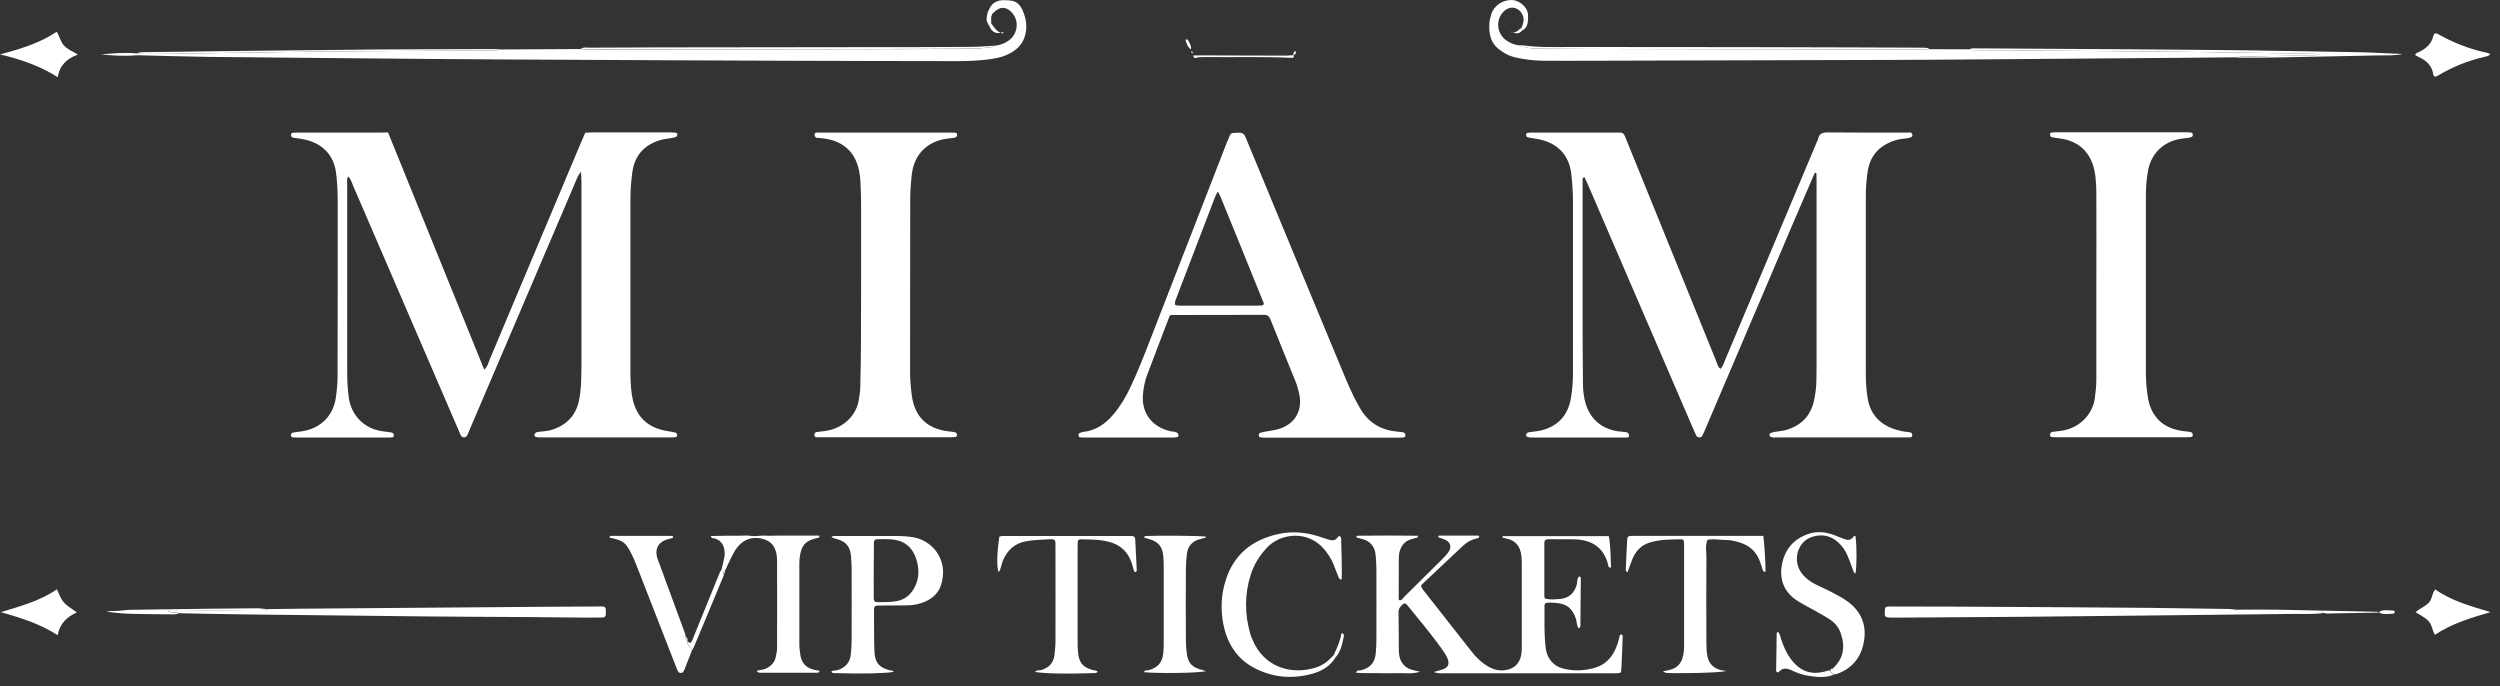 <svg width="102" height="28" viewBox="0 0 102 28" fill="none" xmlns="http://www.w3.org/2000/svg">
<rect x="0" y="0" width="102" height="28" fill="#333333" stroke="none"/>
<path d="M74.043 7.051C73.785 7.656 73.521 8.256 73.263 8.861C72.04 11.725 70.822 14.589 69.598 17.459C69.553 17.571 69.503 17.683 69.447 17.79C69.402 17.868 69.25 17.863 69.211 17.779C69.149 17.644 69.093 17.509 69.031 17.375C67.628 14.119 66.225 10.862 64.822 7.612C64.766 7.483 64.704 7.354 64.642 7.219C64.541 7.27 64.575 7.343 64.57 7.399C64.564 7.466 64.57 7.533 64.57 7.6C64.57 9.36 64.57 11.126 64.57 12.886C64.57 13.816 64.575 14.741 64.586 15.671C64.586 15.884 64.609 16.097 64.654 16.31C64.811 17.033 65.293 17.493 66.023 17.599C66.118 17.61 66.208 17.616 66.304 17.627C66.343 17.633 66.388 17.638 66.416 17.661C66.444 17.683 66.461 17.728 66.466 17.762C66.478 17.806 66.444 17.84 66.405 17.846C66.337 17.857 66.27 17.851 66.203 17.851C65.002 17.851 63.806 17.851 62.605 17.851C62.566 17.851 62.527 17.851 62.482 17.851C62.325 17.846 62.252 17.812 62.263 17.745C62.291 17.622 62.398 17.633 62.487 17.622C62.622 17.599 62.757 17.594 62.886 17.56C63.571 17.386 63.969 16.949 64.092 16.254C64.154 15.906 64.177 15.559 64.177 15.212C64.177 14.04 64.177 12.874 64.177 11.703C64.177 10.548 64.177 9.388 64.177 8.234C64.177 7.858 64.154 7.483 64.109 7.107C64.025 6.322 63.542 5.801 62.672 5.661C62.555 5.644 62.437 5.628 62.319 5.599C62.291 5.594 62.269 5.538 62.263 5.504C62.257 5.465 62.285 5.426 62.33 5.42C62.398 5.409 62.465 5.409 62.532 5.409C63.677 5.409 64.822 5.409 65.967 5.409C66.006 5.409 66.046 5.409 66.09 5.409C66.197 5.403 66.253 5.454 66.298 5.56C66.528 6.132 66.764 6.704 66.994 7.275C67.999 9.753 69.003 12.23 70.008 14.701C70.058 14.819 70.075 14.959 70.193 15.049C70.305 14.943 70.333 14.808 70.384 14.69C71.63 11.731 72.876 8.777 74.116 5.818C74.138 5.768 74.166 5.723 74.178 5.667C74.223 5.459 74.346 5.403 74.554 5.403C75.643 5.415 76.737 5.409 77.826 5.409C77.899 5.409 77.994 5.375 78.022 5.487C78.045 5.566 77.977 5.622 77.831 5.639C77.657 5.661 77.483 5.672 77.315 5.728C76.698 5.93 76.31 6.322 76.204 6.978C76.148 7.326 76.125 7.673 76.125 8.021C76.125 10.442 76.125 12.863 76.125 15.279C76.125 15.587 76.148 15.895 76.193 16.204C76.327 17.128 76.978 17.465 77.607 17.594C77.713 17.616 77.82 17.622 77.927 17.638C77.989 17.65 78.017 17.694 78.022 17.75C78.022 17.812 77.989 17.846 77.921 17.846C77.843 17.846 77.758 17.846 77.68 17.846C75.968 17.846 74.262 17.846 72.55 17.846C72.444 17.846 72.331 17.868 72.23 17.818C72.213 17.806 72.197 17.779 72.197 17.756C72.197 17.734 72.202 17.689 72.213 17.683C72.275 17.655 72.337 17.633 72.399 17.622C72.556 17.594 72.719 17.588 72.876 17.543C73.521 17.352 73.903 16.932 74.026 16.276C74.077 16.013 74.11 15.744 74.11 15.475C74.11 15.284 74.116 15.1 74.116 14.909C74.116 12.409 74.116 9.909 74.116 7.404C74.116 7.292 74.11 7.174 74.11 7.062C74.099 7.057 74.071 7.057 74.043 7.051Z" fill="white"/>
<path d="M15.832 5.403C17.146 8.637 18.448 11.849 19.755 15.077C19.896 14.965 19.918 14.819 19.968 14.696C21.215 11.737 22.46 8.783 23.701 5.824C23.757 5.689 23.819 5.555 23.88 5.415C23.97 5.409 24.054 5.403 24.133 5.403C25.199 5.403 26.26 5.403 27.326 5.403C27.405 5.403 27.489 5.403 27.568 5.415C27.607 5.42 27.646 5.454 27.635 5.493C27.629 5.527 27.607 5.577 27.579 5.588C27.506 5.616 27.422 5.622 27.343 5.639C27.197 5.667 27.051 5.678 26.911 5.723C26.277 5.925 25.895 6.345 25.8 7.017C25.749 7.393 25.721 7.763 25.721 8.144C25.721 10.481 25.721 12.824 25.721 15.161C25.721 15.486 25.732 15.806 25.783 16.125C25.918 16.977 26.395 17.459 27.259 17.594C27.366 17.61 27.472 17.627 27.573 17.655C27.601 17.661 27.624 17.711 27.629 17.75C27.635 17.79 27.607 17.823 27.568 17.835C27.528 17.84 27.489 17.846 27.45 17.846C25.631 17.846 23.813 17.846 21.995 17.846C21.944 17.846 21.888 17.835 21.837 17.818C21.821 17.812 21.804 17.779 21.804 17.756C21.804 17.734 21.809 17.7 21.826 17.683C21.877 17.627 21.944 17.622 22.011 17.616C22.197 17.599 22.387 17.582 22.567 17.521C23.117 17.33 23.476 16.96 23.611 16.394C23.661 16.187 23.684 15.968 23.701 15.755C23.718 15.486 23.718 15.217 23.723 14.948C23.723 12.448 23.723 9.949 23.723 7.443C23.723 7.315 23.712 7.191 23.706 7.012C23.566 7.158 23.532 7.303 23.476 7.432C22.045 10.778 20.62 14.124 19.188 17.47C19.143 17.571 19.11 17.672 19.059 17.767C19.003 17.874 18.852 17.868 18.801 17.762C18.756 17.678 18.728 17.588 18.689 17.504C17.263 14.197 15.838 10.896 14.412 7.589C14.356 7.46 14.323 7.32 14.21 7.202C14.137 7.309 14.165 7.399 14.165 7.488C14.165 10.044 14.165 12.6 14.165 15.155C14.165 15.52 14.182 15.879 14.233 16.243C14.323 16.865 14.783 17.504 15.669 17.605C15.776 17.616 15.883 17.627 15.989 17.65C16.04 17.661 16.074 17.711 16.068 17.773C16.062 17.823 16.029 17.84 15.989 17.846C15.922 17.857 15.855 17.851 15.787 17.851C14.575 17.851 13.363 17.851 12.151 17.851C12.083 17.851 12.016 17.851 11.949 17.846C11.909 17.84 11.876 17.823 11.87 17.773C11.864 17.711 11.898 17.661 11.949 17.65C12.055 17.627 12.162 17.616 12.268 17.605C13.054 17.504 13.582 16.994 13.7 16.243C13.745 15.935 13.773 15.626 13.773 15.318C13.773 14.175 13.773 13.031 13.778 11.888C13.778 10.666 13.778 9.439 13.778 8.217C13.778 7.825 13.761 7.438 13.711 7.051C13.627 6.395 13.223 5.824 12.302 5.667C12.184 5.644 12.061 5.639 11.943 5.611C11.898 5.599 11.864 5.543 11.876 5.482C11.887 5.431 11.926 5.42 11.96 5.415C12.027 5.409 12.095 5.409 12.162 5.409C13.307 5.409 14.452 5.409 15.597 5.409C15.664 5.403 15.731 5.403 15.832 5.403Z" fill="white"/>
<path d="M47.727 12.869C47.424 13.665 47.115 14.466 46.812 15.273C46.711 15.537 46.655 15.811 46.633 16.097C46.565 16.82 46.975 17.414 47.749 17.593C47.85 17.616 47.968 17.599 48.053 17.677C48.075 17.7 48.081 17.75 48.081 17.784C48.081 17.801 48.053 17.829 48.036 17.834C47.968 17.846 47.901 17.851 47.834 17.851C46.638 17.851 45.437 17.851 44.242 17.851C44.186 17.851 44.135 17.851 44.079 17.846C44.04 17.84 44.006 17.818 44.006 17.767C44.006 17.728 44.006 17.683 44.051 17.666C44.102 17.649 44.152 17.627 44.203 17.621C44.719 17.565 45.1 17.291 45.426 16.91C45.707 16.579 45.925 16.209 46.111 15.822C46.403 15.206 46.655 14.567 46.902 13.928C47.957 11.215 49.012 8.497 50.067 5.784C50.079 5.762 50.09 5.734 50.101 5.711C50.23 5.386 50.191 5.431 50.533 5.414C50.73 5.403 50.786 5.51 50.842 5.655C51.521 7.303 52.206 8.957 52.89 10.604C53.558 12.219 54.226 13.827 54.9 15.441C55.001 15.688 55.113 15.934 55.231 16.175C55.304 16.332 55.394 16.484 55.478 16.635C55.797 17.201 56.28 17.526 56.926 17.599C57.032 17.61 57.139 17.621 57.245 17.638C57.302 17.649 57.335 17.694 57.341 17.75C57.346 17.812 57.307 17.846 57.245 17.851C57.167 17.857 57.083 17.857 57.004 17.857C55.242 17.857 53.48 17.857 51.712 17.857C51.616 17.857 51.521 17.857 51.431 17.846C51.392 17.84 51.358 17.812 51.358 17.767C51.358 17.728 51.358 17.683 51.403 17.666C51.465 17.644 51.532 17.633 51.594 17.616C51.768 17.582 51.942 17.565 52.11 17.52C52.829 17.33 53.165 16.764 53.003 16.047C52.963 15.878 52.918 15.705 52.851 15.548C52.514 14.713 52.172 13.883 51.841 13.048C51.79 12.925 51.734 12.846 51.583 12.846C50.342 12.852 49.108 12.852 47.867 12.852C47.817 12.841 47.778 12.857 47.727 12.869ZM49.686 7.813C49.647 7.892 49.607 7.948 49.585 8.009C49.046 9.411 48.513 10.812 47.974 12.213C47.957 12.263 47.94 12.314 47.935 12.37C47.929 12.409 47.946 12.454 47.996 12.46C48.064 12.471 48.131 12.471 48.199 12.471C49.231 12.471 50.269 12.471 51.302 12.471C51.369 12.471 51.437 12.465 51.504 12.46C51.549 12.454 51.566 12.409 51.56 12.37C51.555 12.331 51.532 12.297 51.515 12.258C50.943 10.84 50.37 9.427 49.792 8.015C49.764 7.942 49.731 7.892 49.686 7.813Z" fill="white"/>
<path d="M35.133 11.624C35.133 10.548 35.133 9.472 35.133 8.402C35.133 8.065 35.122 7.729 35.105 7.393C35.099 7.247 35.077 7.096 35.049 6.956C34.897 6.21 34.403 5.762 33.651 5.655C33.545 5.638 33.438 5.633 33.331 5.622C33.264 5.616 33.242 5.566 33.236 5.51C33.23 5.454 33.258 5.409 33.326 5.409C33.404 5.409 33.489 5.409 33.567 5.409C35.273 5.409 36.985 5.409 38.691 5.409C38.787 5.409 38.882 5.409 38.972 5.414C39.011 5.42 39.045 5.437 39.05 5.487C39.056 5.549 39.028 5.588 38.972 5.61C38.933 5.622 38.893 5.627 38.854 5.633C38.787 5.638 38.719 5.644 38.652 5.655C37.838 5.762 37.305 6.289 37.204 7.096C37.165 7.443 37.137 7.791 37.137 8.138C37.131 10.475 37.137 12.812 37.131 15.15C37.131 15.486 37.159 15.822 37.204 16.153C37.322 16.994 37.81 17.476 38.646 17.593C38.742 17.605 38.831 17.616 38.927 17.627C39 17.638 39.05 17.672 39.045 17.756C39.039 17.829 38.983 17.834 38.933 17.834C38.876 17.84 38.826 17.84 38.77 17.84C37.008 17.84 35.245 17.84 33.483 17.84C33.427 17.84 33.376 17.84 33.32 17.84C33.253 17.84 33.225 17.801 33.225 17.739C33.23 17.683 33.258 17.638 33.32 17.627C33.427 17.616 33.533 17.605 33.64 17.588C34.437 17.487 34.959 16.915 35.043 16.287C35.066 16.131 35.099 15.968 35.099 15.811C35.116 15.206 35.122 14.6 35.127 13.995C35.133 13.21 35.133 12.415 35.133 11.624Z" fill="white"/>
<path d="M85.531 11.579C85.531 10.425 85.537 9.27 85.531 8.11C85.531 7.735 85.531 7.359 85.458 6.984C85.307 6.221 84.819 5.751 84.05 5.65C83.932 5.633 83.808 5.622 83.696 5.594C83.668 5.588 83.646 5.532 83.64 5.498C83.634 5.459 83.657 5.414 83.702 5.409C83.752 5.397 83.808 5.397 83.865 5.397C85.638 5.397 87.417 5.397 89.191 5.397C89.258 5.397 89.325 5.397 89.393 5.409C89.432 5.414 89.466 5.437 89.466 5.487C89.466 5.526 89.466 5.571 89.415 5.588C89.365 5.605 89.314 5.622 89.263 5.627C89.168 5.638 89.078 5.644 88.983 5.661C88.248 5.779 87.748 6.283 87.63 7.012C87.574 7.342 87.552 7.679 87.552 8.015C87.552 10.419 87.552 12.824 87.552 15.228C87.552 15.553 87.58 15.873 87.63 16.192C87.754 16.988 88.231 17.464 89.028 17.582C89.134 17.599 89.241 17.605 89.348 17.621C89.421 17.633 89.471 17.672 89.466 17.756C89.46 17.829 89.404 17.829 89.348 17.834C89.28 17.84 89.213 17.84 89.146 17.84C87.412 17.84 85.672 17.84 83.938 17.84C83.87 17.84 83.803 17.84 83.735 17.834C83.674 17.834 83.634 17.795 83.64 17.733C83.646 17.677 83.679 17.633 83.741 17.621C83.848 17.605 83.954 17.599 84.061 17.582C84.841 17.487 85.38 16.91 85.47 16.243C85.503 15.99 85.531 15.738 85.531 15.48C85.531 14.174 85.531 12.874 85.531 11.568C85.526 11.579 85.531 11.579 85.531 11.579Z" fill="white"/>
<path d="M61.315 21.875C62.751 21.875 64.182 21.875 65.642 21.875C65.715 22.301 65.709 22.727 65.731 23.148C65.636 23.181 65.63 23.125 65.619 23.075C65.462 22.374 64.974 22.01 64.21 22.004C63.862 21.999 63.509 21.999 63.161 21.999C63.066 21.999 63.009 22.044 63.009 22.144C63.009 22.268 63.009 22.385 63.009 22.509C63.009 23.114 63.009 23.719 63.009 24.325C63.009 24.353 63.021 24.375 63.026 24.414C63.228 24.482 63.447 24.453 63.655 24.437C64.02 24.403 64.239 24.196 64.334 23.843C64.362 23.742 64.334 23.624 64.412 23.534C64.418 23.529 64.435 23.523 64.446 23.523C64.457 23.523 64.48 23.529 64.485 23.534C64.491 23.557 64.497 23.585 64.497 23.613C64.491 24.246 64.485 24.874 64.48 25.507C64.48 25.563 64.474 25.614 64.407 25.636C64.323 25.524 64.34 25.384 64.3 25.255C64.154 24.823 63.935 24.638 63.486 24.599C63.419 24.594 63.352 24.588 63.284 24.588C62.998 24.577 63.009 24.622 63.015 24.857C63.015 25.339 63.004 25.827 63.049 26.309C63.06 26.443 63.082 26.572 63.127 26.701C63.245 26.998 63.458 27.189 63.761 27.273C64.199 27.39 64.643 27.368 65.075 27.245C65.456 27.133 65.726 26.875 65.894 26.522C65.967 26.365 66.023 26.197 66.062 26.028C66.074 25.972 66.079 25.894 66.163 25.883C66.225 25.922 66.203 25.978 66.203 26.023C66.192 26.438 66.175 26.858 66.152 27.273C66.141 27.463 66.141 27.463 65.933 27.469C65.866 27.469 65.799 27.469 65.731 27.469C63.486 27.469 61.236 27.469 58.991 27.469C58.845 27.469 58.699 27.491 58.497 27.418C58.666 27.368 58.778 27.346 58.879 27.306C59.081 27.228 59.142 27.093 59.07 26.892C59.036 26.802 58.991 26.718 58.941 26.645C58.475 25.956 57.925 25.322 57.403 24.672C57.358 24.616 57.296 24.599 57.234 24.655C57.128 24.745 57.055 24.84 57.06 24.997C57.072 25.496 57.066 25.989 57.072 26.488C57.072 26.583 57.077 26.678 57.094 26.768C57.15 27.037 57.307 27.228 57.571 27.317C57.672 27.351 57.779 27.368 57.941 27.407C57.61 27.508 57.33 27.458 57.06 27.463C56.763 27.474 56.465 27.469 56.174 27.463C55.893 27.463 55.618 27.474 55.321 27.446C55.377 27.323 55.467 27.362 55.534 27.346C55.904 27.245 56.084 27.049 56.129 26.673C56.151 26.471 56.157 26.269 56.157 26.068C56.162 25.126 56.157 24.184 56.157 23.243C56.157 23.052 56.146 22.867 56.129 22.677C56.106 22.312 55.921 22.077 55.562 21.987C55.489 21.971 55.416 21.948 55.343 21.926C55.337 21.881 55.349 21.864 55.377 21.858C56.202 21.847 57.027 21.847 57.857 21.858C57.852 21.971 57.779 21.937 57.739 21.954C57.689 21.976 57.638 21.987 57.582 21.999C57.291 22.083 57.145 22.29 57.088 22.576C57.077 22.643 57.072 22.71 57.072 22.778C57.072 23.327 57.066 23.882 57.066 24.431C57.066 24.465 57.077 24.482 57.128 24.493C57.184 24.493 57.218 24.431 57.257 24.386C57.79 23.859 58.329 23.327 58.862 22.794C58.957 22.699 59.053 22.598 59.12 22.486C59.227 22.324 59.171 22.128 58.997 22.038C58.896 21.987 58.783 21.954 58.682 21.92C58.677 21.864 58.688 21.853 58.727 21.853C59.249 21.853 59.777 21.853 60.299 21.853C60.338 21.853 60.355 21.858 60.349 21.909C60.321 21.971 60.248 21.965 60.192 21.982C60.007 22.032 59.844 22.128 59.704 22.256C59.126 22.8 58.548 23.344 57.981 23.876C57.992 24.005 58.065 24.067 58.121 24.14C58.761 24.952 59.401 25.765 60.041 26.583C60.242 26.841 60.473 27.06 60.759 27.217C60.967 27.329 61.185 27.379 61.421 27.34C61.775 27.29 62.005 27.071 62.066 26.718C62.089 26.6 62.089 26.477 62.089 26.354C62.089 25.227 62.089 24.095 62.089 22.968C62.089 22.873 62.083 22.778 62.072 22.688C62.038 22.279 61.808 22.038 61.472 21.976C61.41 21.965 61.348 21.943 61.286 21.926C61.309 21.915 61.309 21.898 61.315 21.875Z" fill="white"/>
<path d="M40.442 0.673C40.442 0.768 40.442 0.858 40.442 0.953C40.414 0.987 40.386 1.015 40.358 1.048L40.352 1.043C40.347 1.02 40.336 0.998 40.319 0.981C40.223 0.847 40.251 0.706 40.285 0.561C40.336 0.521 40.347 0.471 40.347 0.409C40.453 0.118 40.678 0.006 40.97 0.006C41.037 0.006 41.105 0.011 41.172 0.017C41.447 0.028 41.61 0.168 41.722 0.421C41.879 0.779 41.929 1.138 41.8 1.519C41.722 1.755 41.57 1.939 41.363 2.08C41.043 2.304 40.678 2.382 40.302 2.427C39.887 2.478 39.471 2.494 39.05 2.494C36.682 2.489 34.314 2.489 31.945 2.478C30.52 2.472 29.094 2.466 27.663 2.461C25.373 2.45 23.089 2.438 20.799 2.427C19.722 2.421 18.644 2.416 17.567 2.405C14.553 2.377 11.539 2.354 8.525 2.321C7.543 2.309 6.561 2.276 5.579 2.253C5.579 2.225 5.584 2.203 5.59 2.18H5.595C5.691 2.186 5.781 2.203 5.876 2.203C6.319 2.203 6.763 2.197 7.206 2.192C9.193 2.164 11.18 2.124 13.172 2.102C15.456 2.08 17.741 2.074 20.025 2.057C20.142 2.057 20.266 2.08 20.378 2.018C21.484 2.012 22.584 2.007 23.689 2.001C23.824 2.007 23.959 2.024 24.088 2.024C24.975 2.024 25.867 2.018 26.754 2.018C29.605 2.012 32.462 2.012 35.313 2.007C36.755 2.007 38.192 2.001 39.634 1.99C39.887 1.99 40.145 1.956 40.397 1.934C40.459 1.928 40.521 1.889 40.583 1.867C40.801 1.844 40.998 1.771 41.172 1.642C41.548 1.357 41.587 0.813 41.262 0.488C41.037 0.264 40.807 0.264 40.566 0.488C40.538 0.516 40.51 0.544 40.481 0.572C40.476 0.606 40.459 0.639 40.442 0.673Z" fill="white"/>
<path d="M62.083 1.127C62.145 0.964 62.201 0.807 62.128 0.628C61.982 0.286 61.617 0.208 61.354 0.466C61.023 0.791 61.056 1.334 61.427 1.626C61.601 1.76 61.797 1.833 62.016 1.856C62.319 1.99 62.645 1.984 62.964 1.984C64.042 1.996 65.12 1.996 66.192 2.001C68.077 2.007 69.957 2.012 71.843 2.012C74.021 2.018 76.204 2.018 78.381 2.024C78.499 2.024 78.623 2.012 78.741 2.007C79.279 2.007 79.812 2.012 80.351 2.012C80.436 2.063 80.537 2.046 80.626 2.046C83.292 2.069 85.958 2.08 88.624 2.108C90.375 2.125 92.12 2.158 93.871 2.186C94.113 2.192 94.354 2.197 94.618 2.203C94.539 2.265 94.472 2.253 94.41 2.253C93.709 2.27 93.013 2.276 92.311 2.298C91.952 2.31 91.587 2.276 91.228 2.338C90.437 2.343 89.64 2.354 88.848 2.36C85.986 2.382 83.118 2.405 80.256 2.427C79.263 2.433 78.263 2.444 77.27 2.444C75.227 2.45 73.179 2.455 71.136 2.461C69.121 2.466 67.101 2.472 65.086 2.478C64.373 2.478 63.66 2.483 62.947 2.478C62.572 2.472 62.196 2.427 61.831 2.343C61.561 2.281 61.326 2.153 61.118 1.979C60.815 1.727 60.748 1.368 60.764 0.992C60.77 0.858 60.798 0.723 60.837 0.6C60.95 0.225 61.309 -0.011 61.696 0C61.977 0.012 62.353 0.286 62.347 0.651C62.341 0.88 62.353 1.116 62.106 1.245C62.094 1.205 62.089 1.166 62.083 1.127Z" fill="white"/>
<path d="M36.457 27.413C36.166 27.474 35.122 27.497 34.095 27.463C34.027 27.463 33.96 27.474 33.915 27.407C33.988 27.334 34.095 27.368 34.179 27.34C34.487 27.233 34.684 27.037 34.712 26.701C34.729 26.527 34.746 26.354 34.746 26.18C34.751 25.171 34.751 24.162 34.746 23.153C34.746 22.991 34.729 22.834 34.718 22.671C34.69 22.324 34.521 22.094 34.173 22.004C34.089 21.982 34.011 21.954 33.921 21.926C33.988 21.842 34.055 21.87 34.117 21.87C34.953 21.87 35.784 21.87 36.62 21.87C36.861 21.87 37.103 21.887 37.344 21.937C38.085 22.105 38.719 22.89 38.388 23.887C38.287 24.196 38.057 24.403 37.765 24.538C37.518 24.65 37.254 24.7 36.979 24.7C36.587 24.7 36.199 24.706 35.806 24.706C35.705 24.706 35.66 24.756 35.66 24.851C35.666 25.429 35.655 26.006 35.677 26.583C35.694 27.049 35.891 27.256 36.345 27.357C36.379 27.362 36.435 27.346 36.457 27.413ZM35.649 23.271C35.649 23.512 35.644 23.753 35.649 23.994C35.666 24.672 35.526 24.566 36.255 24.56C36.323 24.56 36.39 24.549 36.457 24.543C36.912 24.509 37.198 24.252 37.367 23.854C37.507 23.517 37.496 23.17 37.389 22.828C37.221 22.301 36.873 22.032 36.323 22.004C36.149 21.993 35.975 21.999 35.801 21.999C35.7 21.999 35.655 22.044 35.655 22.144C35.649 22.514 35.649 22.895 35.649 23.271Z" fill="white"/>
<path d="M44.781 27.407C44.736 27.474 44.668 27.458 44.601 27.463C43.529 27.503 42.536 27.48 42.233 27.413C42.3 27.323 42.401 27.362 42.48 27.34C42.794 27.245 42.99 27.049 43.024 26.712C43.041 26.538 43.063 26.365 43.063 26.191C43.069 24.902 43.063 23.613 43.063 22.318C43.063 22.262 43.063 22.212 43.063 22.156C43.058 22.032 43.018 21.999 42.884 21.999C42.873 21.999 42.856 21.999 42.844 21.999C42.508 22.027 42.176 22.021 41.84 22.088C41.385 22.178 41.105 22.447 40.925 22.856C40.852 23.013 40.852 23.198 40.745 23.349C40.661 23.136 40.672 22.598 40.773 21.898C40.863 21.853 40.959 21.87 41.048 21.87C42.693 21.87 44.332 21.87 45.976 21.87C46.043 21.87 46.111 21.87 46.178 21.87C46.279 21.87 46.318 21.926 46.318 22.021C46.335 22.436 46.358 22.851 46.38 23.271C46.38 23.293 46.363 23.321 46.346 23.333C46.302 23.355 46.273 23.321 46.262 23.277C46.223 23.148 46.195 23.019 46.144 22.89C45.993 22.503 45.712 22.245 45.319 22.128C44.915 22.004 44.494 22.01 44.079 22.004C44.017 22.004 43.978 22.044 43.972 22.1C43.967 22.195 43.967 22.29 43.967 22.38C43.967 23.63 43.967 24.88 43.967 26.129C43.967 26.292 43.967 26.454 43.984 26.611C44.017 27.049 44.203 27.25 44.64 27.351C44.691 27.362 44.753 27.351 44.781 27.407Z" fill="white"/>
<path d="M70.434 27.374C70.182 27.458 68.335 27.486 67.971 27.452C67.937 27.447 67.903 27.419 67.847 27.39C67.976 27.363 68.083 27.346 68.178 27.318C68.425 27.239 68.588 27.077 68.655 26.813C68.695 26.668 68.711 26.522 68.711 26.376C68.711 24.992 68.711 23.607 68.711 22.223C68.711 22.184 68.711 22.145 68.706 22.1C68.695 22.044 68.661 21.999 68.599 22.004C68.156 22.01 67.707 22.004 67.28 22.145C66.955 22.251 66.736 22.486 66.607 22.795C66.534 22.974 66.472 23.159 66.405 23.344C66.343 23.327 66.332 23.288 66.332 23.249C66.349 22.845 66.365 22.442 66.388 22.038C66.394 21.898 66.422 21.875 66.556 21.864C66.624 21.859 66.691 21.864 66.758 21.864C68.386 21.864 70.013 21.864 71.647 21.864C71.742 21.864 71.832 21.864 71.944 21.864C72 22.363 72.028 22.84 72.034 23.322C71.95 23.344 71.933 23.288 71.916 23.243C71.877 23.131 71.843 23.013 71.804 22.901C71.652 22.492 71.36 22.24 70.945 22.122C70.777 22.072 70.608 22.032 70.429 22.032C70.176 22.032 69.918 21.971 69.665 22.027C69.564 22.273 69.626 22.531 69.621 22.778C69.615 23.921 69.615 25.065 69.621 26.208C69.621 26.382 69.626 26.555 69.654 26.729C69.705 27.071 69.912 27.279 70.255 27.351C70.305 27.357 70.373 27.368 70.434 27.374Z" fill="white"/>
<path d="M54.484 26.83C54.271 27.183 53.929 27.38 53.553 27.486C52.727 27.716 51.919 27.648 51.162 27.245C50.449 26.869 50.062 26.23 49.91 25.457C49.798 24.869 49.82 24.28 50 23.703C50.325 22.638 51.066 22.033 52.138 21.792C52.705 21.663 53.261 21.713 53.811 21.887C53.962 21.937 54.114 21.993 54.271 22.033C54.378 22.061 54.484 22.044 54.557 21.943C54.591 21.898 54.624 21.848 54.681 21.887C54.703 21.904 54.72 21.954 54.72 21.988C54.731 22.537 54.754 23.081 54.742 23.636C54.624 23.652 54.624 23.563 54.602 23.518C54.535 23.361 54.473 23.193 54.411 23.03C54.321 22.806 54.187 22.604 54.03 22.414C53.379 21.629 52.251 21.735 51.678 22.358C51.381 22.683 51.156 23.041 51.027 23.456C50.775 24.258 50.78 25.07 51.016 25.877C51.033 25.939 51.061 26.006 51.089 26.068C51.571 27.262 52.716 27.536 53.676 27.239C53.979 27.144 54.22 26.959 54.422 26.712C54.473 26.735 54.473 26.785 54.484 26.83Z" fill="white"/>
<path d="M29.442 23.232C29.476 23.075 29.515 22.918 29.549 22.761C29.577 22.643 29.571 22.526 29.549 22.402C29.504 22.184 29.386 22.044 29.173 21.971C29.117 21.954 29.038 21.988 28.999 21.87C29.19 21.864 29.375 21.864 29.554 21.859C29.745 21.859 29.93 21.859 30.121 21.859C30.295 21.859 30.475 21.836 30.643 21.864C30.834 21.898 31.014 21.842 31.204 21.853C31.39 21.864 31.58 21.853 31.771 21.853C31.962 21.853 32.147 21.853 32.338 21.853C32.512 21.853 32.686 21.853 32.866 21.853C33.051 21.853 33.242 21.853 33.427 21.853C33.444 21.948 33.382 21.943 33.331 21.954C33.253 21.976 33.174 21.993 33.096 22.021C32.883 22.105 32.742 22.256 32.68 22.481C32.636 22.649 32.613 22.823 32.613 23.002C32.613 24.106 32.613 25.205 32.613 26.309C32.613 26.443 32.636 26.578 32.652 26.707C32.697 27.06 32.905 27.262 33.242 27.334C33.303 27.351 33.371 27.357 33.438 27.362C33.427 27.452 33.365 27.447 33.32 27.447C32.551 27.447 31.782 27.447 31.019 27.447C30.963 27.447 30.913 27.435 30.879 27.385C30.969 27.312 31.087 27.346 31.182 27.306C31.423 27.211 31.597 27.06 31.653 26.802C31.681 26.673 31.704 26.538 31.704 26.404C31.709 25.233 31.709 24.067 31.704 22.895C31.704 22.75 31.693 22.604 31.642 22.458C31.569 22.24 31.429 22.094 31.21 22.015C30.789 21.864 30.374 21.965 30.093 22.318C29.992 22.442 29.914 22.587 29.841 22.733C29.745 22.924 29.661 23.12 29.566 23.316C29.526 23.333 29.509 23.361 29.521 23.4C29.453 23.372 29.459 23.299 29.442 23.232Z" fill="white"/>
<path d="M74.773 27.278C75.233 26.863 75.295 26.365 75.093 25.81C75.008 25.574 74.846 25.395 74.638 25.261C74.413 25.115 74.172 24.991 73.942 24.857C73.746 24.745 73.538 24.644 73.347 24.521C72.814 24.184 72.595 23.686 72.696 23.075C72.803 22.43 73.173 21.982 73.813 21.774C74.15 21.668 74.475 21.707 74.801 21.819C74.952 21.875 75.098 21.937 75.25 21.993C75.401 22.049 75.536 22.044 75.631 21.881C75.637 21.87 75.682 21.875 75.704 21.87C75.76 22.296 75.76 23.12 75.704 23.4C75.615 23.366 75.615 23.282 75.586 23.215C75.519 23.024 75.452 22.834 75.373 22.654C75.289 22.458 75.16 22.279 75.003 22.133C74.7 21.853 74.341 21.78 73.953 21.898C73.341 22.083 73.117 22.856 73.504 23.383C73.661 23.59 73.869 23.742 74.099 23.854C74.341 23.977 74.587 24.078 74.823 24.207C75.025 24.313 75.227 24.425 75.407 24.56C75.94 24.958 76.159 25.502 76.052 26.152C75.946 26.808 75.575 27.278 74.93 27.502C74.907 27.508 74.879 27.508 74.851 27.508C74.756 27.491 74.688 27.441 74.688 27.334H74.694C74.728 27.346 74.756 27.323 74.773 27.278Z" fill="white"/>
<path d="M94.803 25.009C94.404 25.07 94 25.042 93.596 25.048C91.351 25.076 89.106 25.098 86.856 25.121C85.391 25.137 83.926 25.154 82.456 25.166C80.789 25.177 79.122 25.188 77.45 25.199C77.354 25.199 77.259 25.199 77.169 25.199C76.905 25.194 76.888 25.177 76.9 24.93C76.905 24.773 76.928 24.745 77.096 24.745C78.039 24.745 78.982 24.751 79.919 24.751C81.227 24.756 82.529 24.762 83.837 24.773C85.139 24.779 86.446 24.79 87.748 24.801C88.809 24.812 89.875 24.829 90.936 24.846C91.015 24.846 91.093 24.863 91.177 24.868C91.228 24.919 91.295 24.93 91.363 24.93C91.553 24.93 91.739 24.93 91.929 24.93C92.788 24.93 93.647 24.93 94.511 24.93C94.612 24.936 94.73 24.902 94.803 25.009Z" fill="white"/>
<path d="M49.214 27.38C48.855 27.475 47.065 27.475 46.678 27.424C46.706 27.318 46.795 27.363 46.857 27.346C47.239 27.245 47.424 27.032 47.463 26.64C47.48 26.477 47.48 26.32 47.48 26.158C47.48 25.166 47.48 24.168 47.48 23.176C47.48 23.014 47.48 22.851 47.463 22.694C47.429 22.307 47.267 22.111 46.902 21.999C46.863 21.988 46.823 21.977 46.784 21.965C46.75 21.954 46.717 21.943 46.678 21.932C46.694 21.904 46.706 21.87 46.717 21.87C47.312 21.842 48.894 21.859 49.197 21.892C49.197 21.982 49.124 21.943 49.085 21.96C49.035 21.982 48.984 21.988 48.928 22.005C48.625 22.094 48.457 22.302 48.423 22.61C48.401 22.812 48.384 23.014 48.384 23.21C48.378 24.174 48.378 25.143 48.384 26.107C48.384 26.281 48.395 26.455 48.417 26.628C48.468 27.06 48.631 27.234 49.057 27.335C49.113 27.363 49.164 27.368 49.214 27.38Z" fill="white"/>
<path d="M10.944 24.852C11.819 24.84 12.695 24.829 13.565 24.824C16.483 24.801 19.402 24.779 22.326 24.756C23.01 24.751 23.701 24.751 24.385 24.745C24.453 24.745 24.52 24.745 24.587 24.745C24.666 24.745 24.716 24.784 24.716 24.863C24.722 24.93 24.716 24.997 24.716 25.065C24.711 25.143 24.672 25.194 24.593 25.194C24.363 25.194 24.133 25.199 23.908 25.199C23.156 25.194 22.404 25.182 21.647 25.177C20.193 25.166 18.739 25.166 17.286 25.149C14.906 25.126 12.521 25.098 10.141 25.07C9.187 25.059 8.233 25.037 7.279 25.02C7.167 24.947 7.021 25.031 6.836 24.919C7.189 24.919 7.464 24.924 7.739 24.919C8.744 24.908 9.748 24.891 10.753 24.88C10.815 24.891 10.877 24.868 10.944 24.852Z" fill="white"/>
<path d="M28.23 26.544C28.129 26.808 28.022 27.065 27.921 27.329C27.893 27.396 27.865 27.452 27.786 27.458C27.708 27.463 27.669 27.413 27.64 27.346C27.596 27.234 27.551 27.122 27.506 27.009C27.023 25.771 26.541 24.532 26.058 23.294C25.974 23.081 25.895 22.867 25.794 22.66C25.53 22.122 25.446 22.055 24.874 21.937C24.862 21.853 24.924 21.864 24.969 21.864C25.766 21.864 26.557 21.864 27.354 21.864C27.388 21.864 27.427 21.875 27.461 21.881C27.478 21.971 27.405 21.954 27.36 21.971C27.309 21.988 27.253 21.999 27.203 22.016C26.877 22.116 26.726 22.369 26.799 22.694C26.827 22.811 26.877 22.924 26.916 23.036C27.259 23.966 27.601 24.902 27.944 25.832C27.96 25.883 27.972 25.933 27.983 25.989C27.972 26.057 27.983 26.113 28.05 26.152L28.056 26.174C28.05 26.258 28.061 26.331 28.134 26.382C28.202 26.415 28.213 26.477 28.23 26.544Z" fill="white"/>
<path d="M2.352 25.916C1.639 25.457 0.881 25.216 0.034 24.975C0.876 24.723 1.65 24.504 2.324 24.044C2.559 24.594 2.559 24.594 3.137 24.986C2.733 25.165 2.436 25.44 2.352 25.916Z" fill="white"/>
<path d="M3.177 2.225C2.728 2.393 2.43 2.662 2.357 3.15C1.628 2.69 0.876 2.427 0 2.22C0.864 1.99 1.628 1.755 2.312 1.295C2.441 1.491 2.464 1.71 2.621 1.867C2.767 2.024 2.958 2.091 3.177 2.225Z" fill="white"/>
<path d="M101.599 2.203C101.543 2.293 101.454 2.298 101.386 2.315C100.702 2.472 100.056 2.73 99.45 3.094C99.355 3.15 99.293 3.133 99.276 3.027C99.22 2.674 98.995 2.461 98.681 2.326C98.631 2.304 98.586 2.276 98.541 2.248C98.558 2.164 98.631 2.152 98.687 2.124C98.978 1.99 99.203 1.794 99.282 1.463C99.31 1.357 99.371 1.334 99.461 1.385C100.073 1.732 100.718 1.99 101.409 2.141C101.47 2.147 101.532 2.175 101.599 2.203Z" fill="white"/>
<path d="M99.36 24.05C100.028 24.521 100.791 24.723 101.611 24.975C100.78 25.216 100.028 25.446 99.343 25.9C99.231 25.704 99.225 25.474 99.063 25.317C98.911 25.177 98.732 25.087 98.552 24.975C98.72 24.835 98.922 24.756 99.08 24.605C99.248 24.454 99.209 24.207 99.36 24.05Z" fill="white"/>
<path d="M91.222 2.337C91.582 2.281 91.946 2.315 92.305 2.298C93.007 2.27 93.703 2.265 94.404 2.253C94.466 2.253 94.534 2.265 94.612 2.203C94.348 2.197 94.107 2.186 93.866 2.186C92.115 2.158 90.369 2.124 88.618 2.108C85.952 2.08 83.287 2.068 80.621 2.046C80.525 2.046 80.43 2.063 80.346 2.012C80.447 1.956 80.553 1.973 80.66 1.973C82.181 1.984 83.702 1.995 85.223 2.001C86.312 2.007 87.4 2.012 88.495 2.024C89.64 2.035 90.785 2.04 91.924 2.057C93.361 2.08 94.803 2.102 96.24 2.13C96.823 2.141 97.407 2.18 98.036 2.203C97.716 2.27 97.43 2.259 97.149 2.259C95.751 2.287 94.354 2.315 92.951 2.343C92.468 2.354 91.98 2.354 91.497 2.354C91.407 2.36 91.318 2.349 91.222 2.337Z" fill="white"/>
<path d="M40.594 1.861C40.532 1.884 40.47 1.923 40.408 1.929C40.156 1.957 39.898 1.985 39.645 1.985C38.203 1.996 36.766 1.996 35.324 2.001C32.473 2.007 29.616 2.007 26.765 2.013C25.878 2.013 24.986 2.018 24.099 2.018C23.965 2.018 23.83 2.001 23.701 1.996C23.807 1.912 23.936 1.945 24.054 1.945C24.98 1.94 25.912 1.934 26.838 1.934C29.812 1.929 32.787 1.929 35.756 1.923C37.035 1.923 38.309 1.923 39.589 1.912C39.926 1.917 40.257 1.878 40.594 1.861Z" fill="white"/>
<path d="M78.735 2.007C78.617 2.012 78.494 2.024 78.376 2.024C76.198 2.024 74.015 2.018 71.837 2.012C69.952 2.007 68.072 2.007 66.186 2.001C65.108 1.996 64.031 1.996 62.959 1.984C62.639 1.979 62.313 1.99 62.01 1.855C62.038 1.85 62.066 1.844 62.089 1.844C62.773 1.945 63.458 1.917 64.143 1.917C66.495 1.923 68.852 1.923 71.203 1.923C72.657 1.923 74.11 1.928 75.558 1.934C76.501 1.934 77.439 1.94 78.381 1.945C78.505 1.951 78.628 1.928 78.735 2.007Z" fill="white"/>
<path d="M20.39 2.018C20.277 2.085 20.154 2.057 20.036 2.057C17.752 2.074 15.467 2.08 13.183 2.102C11.197 2.124 9.21 2.158 7.217 2.192C6.774 2.197 6.331 2.203 5.887 2.203C5.792 2.203 5.702 2.186 5.607 2.18C5.674 2.124 5.758 2.13 5.837 2.13C6.993 2.113 8.149 2.096 9.305 2.085C11.376 2.063 13.441 2.035 15.512 2.018C17.056 2.007 18.605 2.007 20.148 2.001C20.232 1.996 20.311 2.012 20.39 2.018Z" fill="white"/>
<path d="M74.677 27.346C74.683 27.452 74.745 27.497 74.84 27.519C74.475 27.671 74.105 27.626 73.734 27.564C73.51 27.525 73.297 27.441 73.089 27.346C72.904 27.262 72.736 27.234 72.578 27.413C72.539 27.458 72.466 27.424 72.466 27.363C72.472 26.852 72.483 26.342 72.489 25.832C72.489 25.816 72.522 25.799 72.545 25.776C72.623 25.872 72.646 25.989 72.679 26.101C72.769 26.37 72.876 26.628 73.044 26.858C73.443 27.413 73.931 27.576 74.593 27.357C74.627 27.351 74.655 27.351 74.677 27.346Z" fill="white"/>
<path d="M94.803 25.009C94.725 24.902 94.607 24.936 94.506 24.936C93.647 24.936 92.788 24.936 91.924 24.936C91.733 24.936 91.548 24.936 91.357 24.936C91.29 24.936 91.222 24.924 91.172 24.874C91.739 24.874 92.3 24.869 92.867 24.874C93.579 24.885 94.292 24.902 95.005 24.919C95.622 24.93 96.24 24.947 96.863 24.958C96.93 24.958 97.009 24.953 97.059 24.981C97.233 25.093 97.424 25.042 97.609 25.042C97.643 25.042 97.705 25.014 97.705 24.986C97.716 24.919 97.648 24.908 97.604 24.908C97.418 24.908 97.228 24.852 97.054 24.975C97.014 25.003 96.947 24.992 96.896 24.997C96.24 25.009 95.578 25.02 94.921 25.031C94.887 25.025 94.848 25.014 94.803 25.009Z" fill="white"/>
<path d="M10.944 24.852C10.877 24.863 10.815 24.885 10.748 24.885C9.743 24.902 8.738 24.913 7.734 24.924C7.459 24.93 7.184 24.924 6.83 24.924C7.021 25.037 7.161 24.952 7.274 25.025C7.173 25.087 7.066 25.064 6.959 25.064C6.398 25.059 5.831 25.059 5.27 25.042C4.961 25.031 4.658 24.997 4.35 24.958C4.507 24.913 4.664 24.936 4.827 24.924C4.989 24.913 5.147 24.885 5.309 24.88C6.409 24.863 7.509 24.846 8.609 24.835C9.255 24.829 9.9 24.823 10.54 24.818C10.675 24.829 10.809 24.846 10.944 24.852Z" fill="white"/>
<path d="M28.23 26.544C28.213 26.483 28.202 26.421 28.14 26.382C28.067 26.337 28.056 26.259 28.061 26.174C28.101 26.219 28.163 26.247 28.196 26.202C28.252 26.13 28.28 26.034 28.314 25.95C28.668 25.087 29.016 24.23 29.364 23.366C29.38 23.316 29.414 23.277 29.442 23.232C29.459 23.299 29.459 23.372 29.532 23.406C29.543 23.49 29.493 23.557 29.465 23.63C29.089 24.543 28.707 25.451 28.325 26.365C28.303 26.427 28.264 26.483 28.23 26.544Z" fill="white"/>
<path d="M48.692 2.259C49.95 2.265 51.207 2.27 52.464 2.27C52.571 2.27 52.677 2.254 52.784 2.248C52.789 2.304 52.795 2.366 52.722 2.36C51.527 2.304 50.331 2.343 49.136 2.327C49.012 2.327 48.894 2.332 48.776 2.366C48.715 2.383 48.687 2.321 48.692 2.259Z" fill="white"/>
<path d="M54.484 26.83C54.473 26.785 54.473 26.735 54.422 26.712C54.557 26.432 54.675 26.14 54.742 25.827C54.86 25.866 54.832 25.944 54.821 25.995C54.759 26.297 54.697 26.595 54.484 26.83Z" fill="white"/>
<path d="M5.607 2.18C5.601 2.203 5.595 2.231 5.595 2.253C5.102 2.298 4.608 2.27 4.119 2.22C4.608 2.175 5.107 2.136 5.607 2.18Z" fill="white"/>
<path d="M40.358 1.048C40.386 1.015 40.414 0.987 40.442 0.953C40.555 1.116 40.667 1.289 40.869 1.357C40.891 1.362 40.914 1.357 40.942 1.357C40.936 1.345 40.942 1.329 40.931 1.317C40.925 1.312 40.903 1.306 40.891 1.312C40.88 1.312 40.869 1.329 40.858 1.329C40.599 1.402 40.448 1.273 40.358 1.048Z" fill="white"/>
<path d="M62.083 1.127C62.089 1.166 62.094 1.205 62.1 1.245C62.005 1.362 61.887 1.396 61.746 1.318C61.713 1.301 61.674 1.284 61.64 1.312C61.674 1.312 61.707 1.306 61.746 1.312C61.898 1.329 61.971 1.194 62.083 1.127Z" fill="white"/>
<path d="M48.367 1.614C48.395 1.614 48.423 1.609 48.451 1.609C48.529 1.738 48.608 1.861 48.591 2.018C48.456 1.917 48.406 1.771 48.367 1.614Z" fill="white"/>
<path d="M52.778 2.254C52.761 2.175 52.784 2.113 52.857 2.074C52.885 2.158 52.873 2.22 52.778 2.254Z" fill="white"/>
<path d="M28.056 26.146C27.994 26.107 27.977 26.051 27.989 25.984C28.034 26.034 28.067 26.079 28.056 26.146Z" fill="white"/>
<path d="M40.352 0.415C40.352 0.471 40.341 0.527 40.291 0.566C40.28 0.499 40.308 0.454 40.352 0.415Z" fill="white"/>
<path d="M48.614 2.085C48.659 2.102 48.676 2.136 48.659 2.181C48.614 2.17 48.597 2.136 48.614 2.085Z" fill="white"/>
<path d="M29.532 23.406C29.521 23.367 29.538 23.333 29.577 23.322C29.588 23.367 29.566 23.389 29.532 23.406Z" fill="white"/>
<path d="M40.325 0.981C40.341 0.998 40.352 1.015 40.358 1.043C40.325 1.032 40.308 1.015 40.325 0.981Z" fill="white"/>
<path d="M40.442 0.673C40.459 0.639 40.476 0.6 40.493 0.566C40.476 0.606 40.459 0.639 40.442 0.673Z" fill="white"/>
<path d="M74.773 27.278C74.761 27.323 74.733 27.346 74.683 27.34C74.694 27.295 74.722 27.278 74.773 27.278Z" fill="white"/>
</svg>
